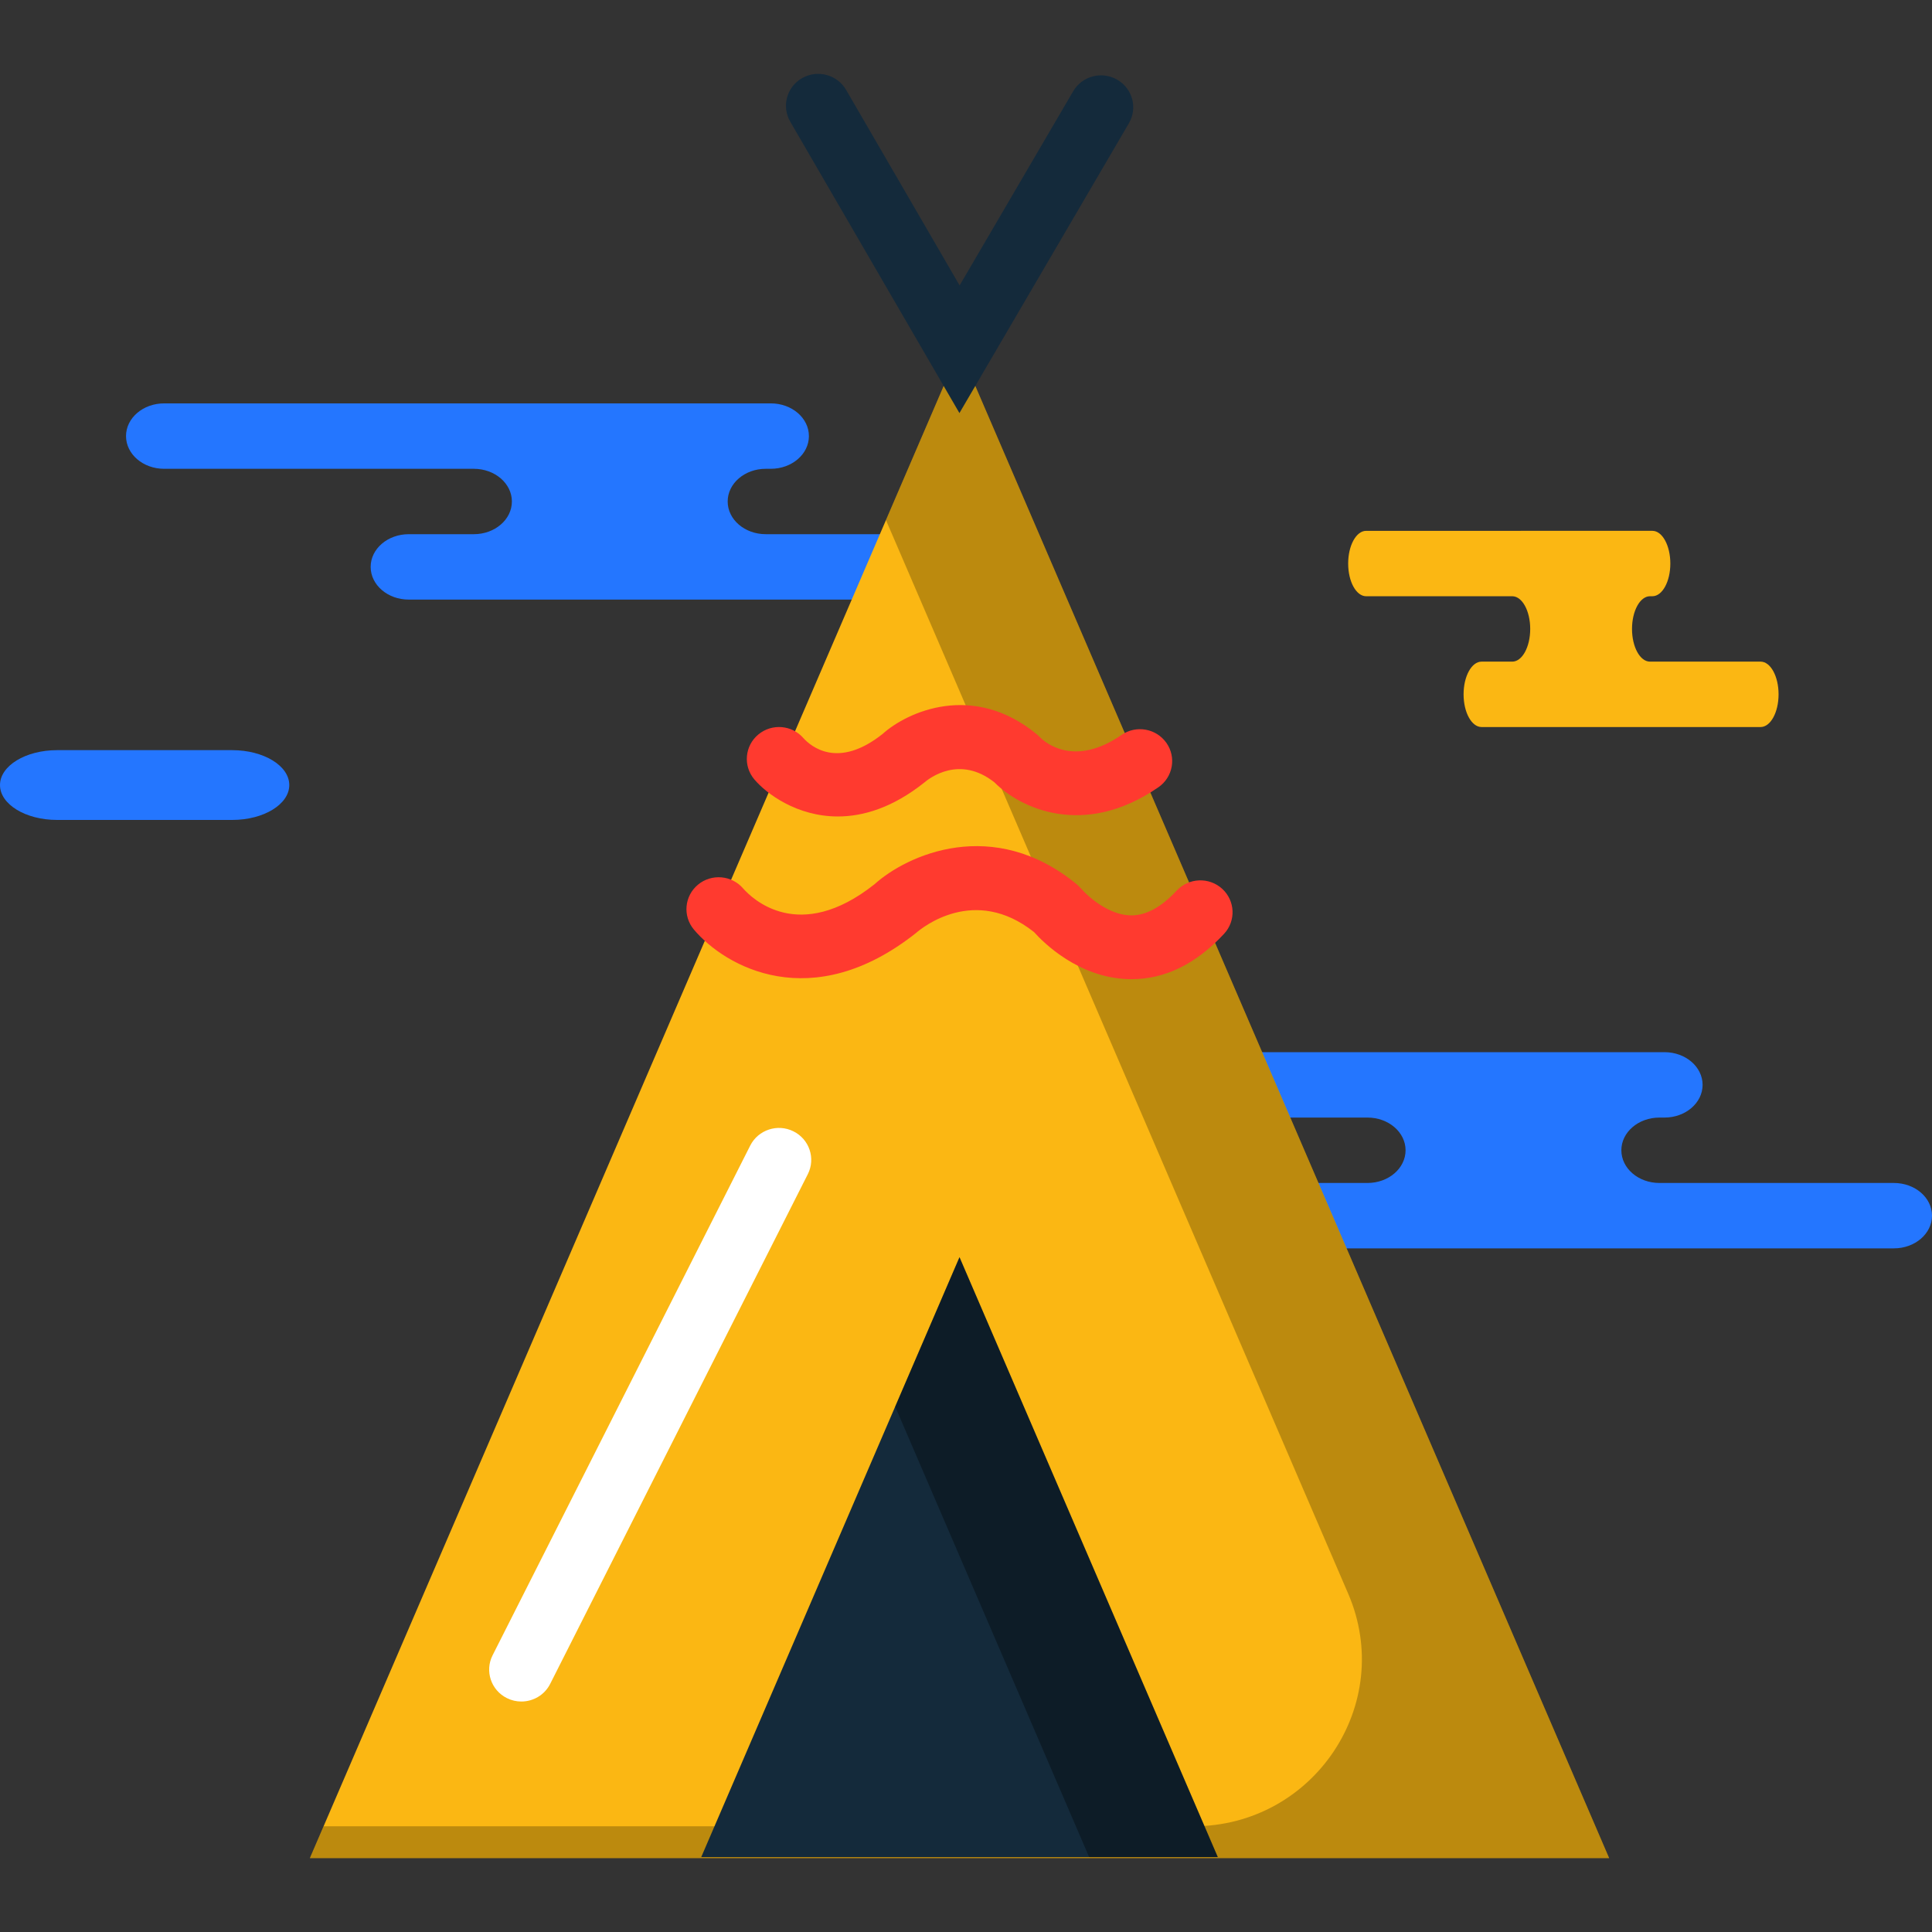 <?xml version="1.0" encoding="iso-8859-1"?>
<!-- Generator: Adobe Illustrator 19.1.0, SVG Export Plug-In . SVG Version: 6.00 Build 0)  -->
<svg version="1.1" id="Capa_1" xmlns="http://www.w3.org/2000/svg" xmlns:xlink="http://www.w3.org/1999/xlink" x="0px" y="0px"
	 viewBox="0 0 218.333 218.333" style="enable-background:new 0 0 218.333 218.333;" xml:space="preserve">
<rect x="0" y="0" width="218.333" height="218.333" fill="#333333" stroke="none"/>
<g>
	<g id="group-129svg">
		<path id="path-1_33_" style="fill:#2476FF;" d="M74.784,45.586h12.327c2.377,0,4.303,1.655,4.303,3.696
			c0,2.04-1.926,3.696-4.303,3.696h-0.574c-2.377,0-4.303,1.654-4.303,3.695s1.926,3.695,4.303,3.695h26.499
			c2.376,0,4.303,1.655,4.303,3.696s-1.927,3.695-4.303,3.695H81.192H46.19c-2.376,0-4.302-1.654-4.302-3.695
			s1.926-3.696,4.302-3.696h7.355c2.377,0,4.303-1.654,4.303-3.695s-1.926-3.695-4.303-3.695h-35c-2.377,0-4.304-1.656-4.304-3.696
			c0-2.041,1.927-3.696,4.304-3.696h8.271H74.784z"/>
		<path id="path-2_33_" style="fill:#2476FF;" d="M175.777,118.905h12.326c2.377,0,4.305,1.653,4.305,3.695
			c0,2.04-1.928,3.695-4.305,3.695h-0.573c-2.376,0-4.303,1.656-4.303,3.695c0,2.042,1.927,3.697,4.303,3.697h26.499
			c2.378,0,4.304,1.653,4.304,3.693c0,2.042-1.926,3.696-4.304,3.696h-31.845h-35c-2.376,0-4.303-1.654-4.303-3.696
			c0-2.04,1.927-3.693,4.303-3.693h7.354c2.376,0,4.304-1.655,4.304-3.697c0-2.039-1.928-3.695-4.304-3.695h-35.001
			c-2.377,0-4.302-1.655-4.302-3.695c0-2.042,1.925-3.695,4.302-3.695h8.273H175.777z"/>
		<path id="path-3_33_" style="fill:#FBB713;" d="M180.917,59.989h5.816c1.122,0,2.03,1.654,2.03,3.695
			c0,2.041-0.908,3.696-2.03,3.696h-0.27c-1.122,0-2.031,1.654-2.031,3.696c0,2.04,0.909,3.694,2.031,3.694h12.501
			c1.121,0,2.03,1.654,2.03,3.695c0,2.042-0.909,3.696-2.03,3.696H183.94h-16.512c-1.122,0-2.03-1.654-2.03-3.696
			c0-2.041,0.908-3.695,2.03-3.695h3.47c1.121,0,2.029-1.654,2.029-3.694c0-2.042-0.908-3.696-2.029-3.696h-16.513
			c-1.121,0-2.03-1.655-2.03-3.696c0-2.041,0.909-3.695,2.03-3.695h3.902H180.917z"/>
		<path id="path-4_33_" style="fill:#2476FF;" d="M26.236,92.661c3.565,0,6.455-1.766,6.455-3.943c0-2.178-2.89-3.944-6.455-3.944
			H6.455C2.89,84.774,0,86.54,0,88.718c0,2.177,2.89,3.943,6.455,3.943H26.236z"/>
		<path id="path-5_33_" style="fill:#FBB713;" d="M35.018,209.986L108.432,39.47l73.416,170.516H35.018z"/>
		<path id="path-6_33_" style="opacity:0.25;fill:#020403;enable-background:new    ;" d="M108.432,39.47l-8.311,19.304
			L152.358,180.1c5.362,12.454-3.862,26.286-17.529,26.286H36.567l-1.549,3.6h146.83L108.432,39.47z"/>
		<path id="path-7_33_" style="fill:#142A3B;" d="M79.245,209.867l29.187-67.793l29.188,67.793H79.245z"/>
		<path id="path-8_33_" style="opacity:0.35;fill:#020403;enable-background:new    ;" d="M108.432,142.074l-7.268,16.885
			l21.918,50.908h14.538L108.432,142.074z"/>
		<path id="path-9_30_" style="fill:#FF3A2F;" d="M94.685,92.268c-4.636,0-8.091-2.586-9.441-4.193
			c-1.291-1.529-1.081-3.804,0.461-5.077c1.535-1.268,3.806-1.072,5.096,0.424c0.829,0.913,3.878,3.54,8.931-0.471
			c2.764-2.499,10.224-5.925,17.458,0.047l0.349,0.33c0.565,0.568,3.851,3.422,9.211-0.276c1.648-1.138,3.911-0.735,5.064,0.899
			c1.15,1.633,0.742,3.879-0.906,5.018c-8.484,5.847-15.697,2.306-18.526-0.554c-3.926-3.102-7.313-0.512-7.959,0.043
			C100.869,91.279,97.55,92.268,94.685,92.268z"/>
		<path id="path-10_28_" style="fill:#FF3A2F;" d="M127.877,110.656c-0.121,0-0.246,0-0.367-0.005
			c-5.597-0.162-9.556-4.09-10.657-5.319c-6.727-5.336-12.659-0.483-13.323,0.095c-11.79,9.353-21.574,3.834-25.113-0.378
			c-1.285-1.53-1.076-3.803,0.469-5.079c1.532-1.264,3.814-1.069,5.103,0.441c0.988,1.119,6.282,6.301,14.84-0.484
			c3.66-3.308,13.421-7.779,22.899,0.043l0.49,0.492c0.679,0.798,3.025,2.93,5.538,2.984c0.035,0.001,0.067,0.001,0.099,0.001
			c1.673,0,3.396-0.939,5.117-2.795c1.364-1.466,3.664-1.556,5.142-0.214c1.479,1.348,1.578,3.627,0.217,5.091
			C135.171,108.934,131.658,110.656,127.877,110.656z"/>
		<path id="path-11_25_" style="fill:#142A3B;" d="M108.424,46.681L89.305,13.749c-1.002-1.725-0.401-3.929,1.343-4.922
			c1.735-0.993,3.967-0.395,4.968,1.328l12.829,22.103l12.832-21.943c1.006-1.723,3.234-2.313,4.971-1.312
			c1.742,0.998,2.336,3.204,1.326,4.926L108.424,46.681z"/>
		<path id="path-12_21_" style="fill:#FFFFFF;" d="M58.915,192.287c-0.547,0-1.102-0.121-1.624-0.382
			c-1.798-0.89-2.526-3.058-1.627-4.837l29.118-57.609c0.903-1.78,3.087-2.504,4.882-1.609c1.799,0.891,2.527,3.058,1.628,4.837
			l-29.119,57.609C61.535,191.558,60.252,192.287,58.915,192.287z"/>
	</g>
</g>
<g>
</g>
<g>
</g>
<g>
</g>
<g>
</g>
<g>
</g>
<g>
</g>
<g>
</g>
<g>
</g>
<g>
</g>
<g>
</g>
<g>
</g>
<g>
</g>
<g>
</g>
<g>
</g>
<g>
</g>
</svg>
